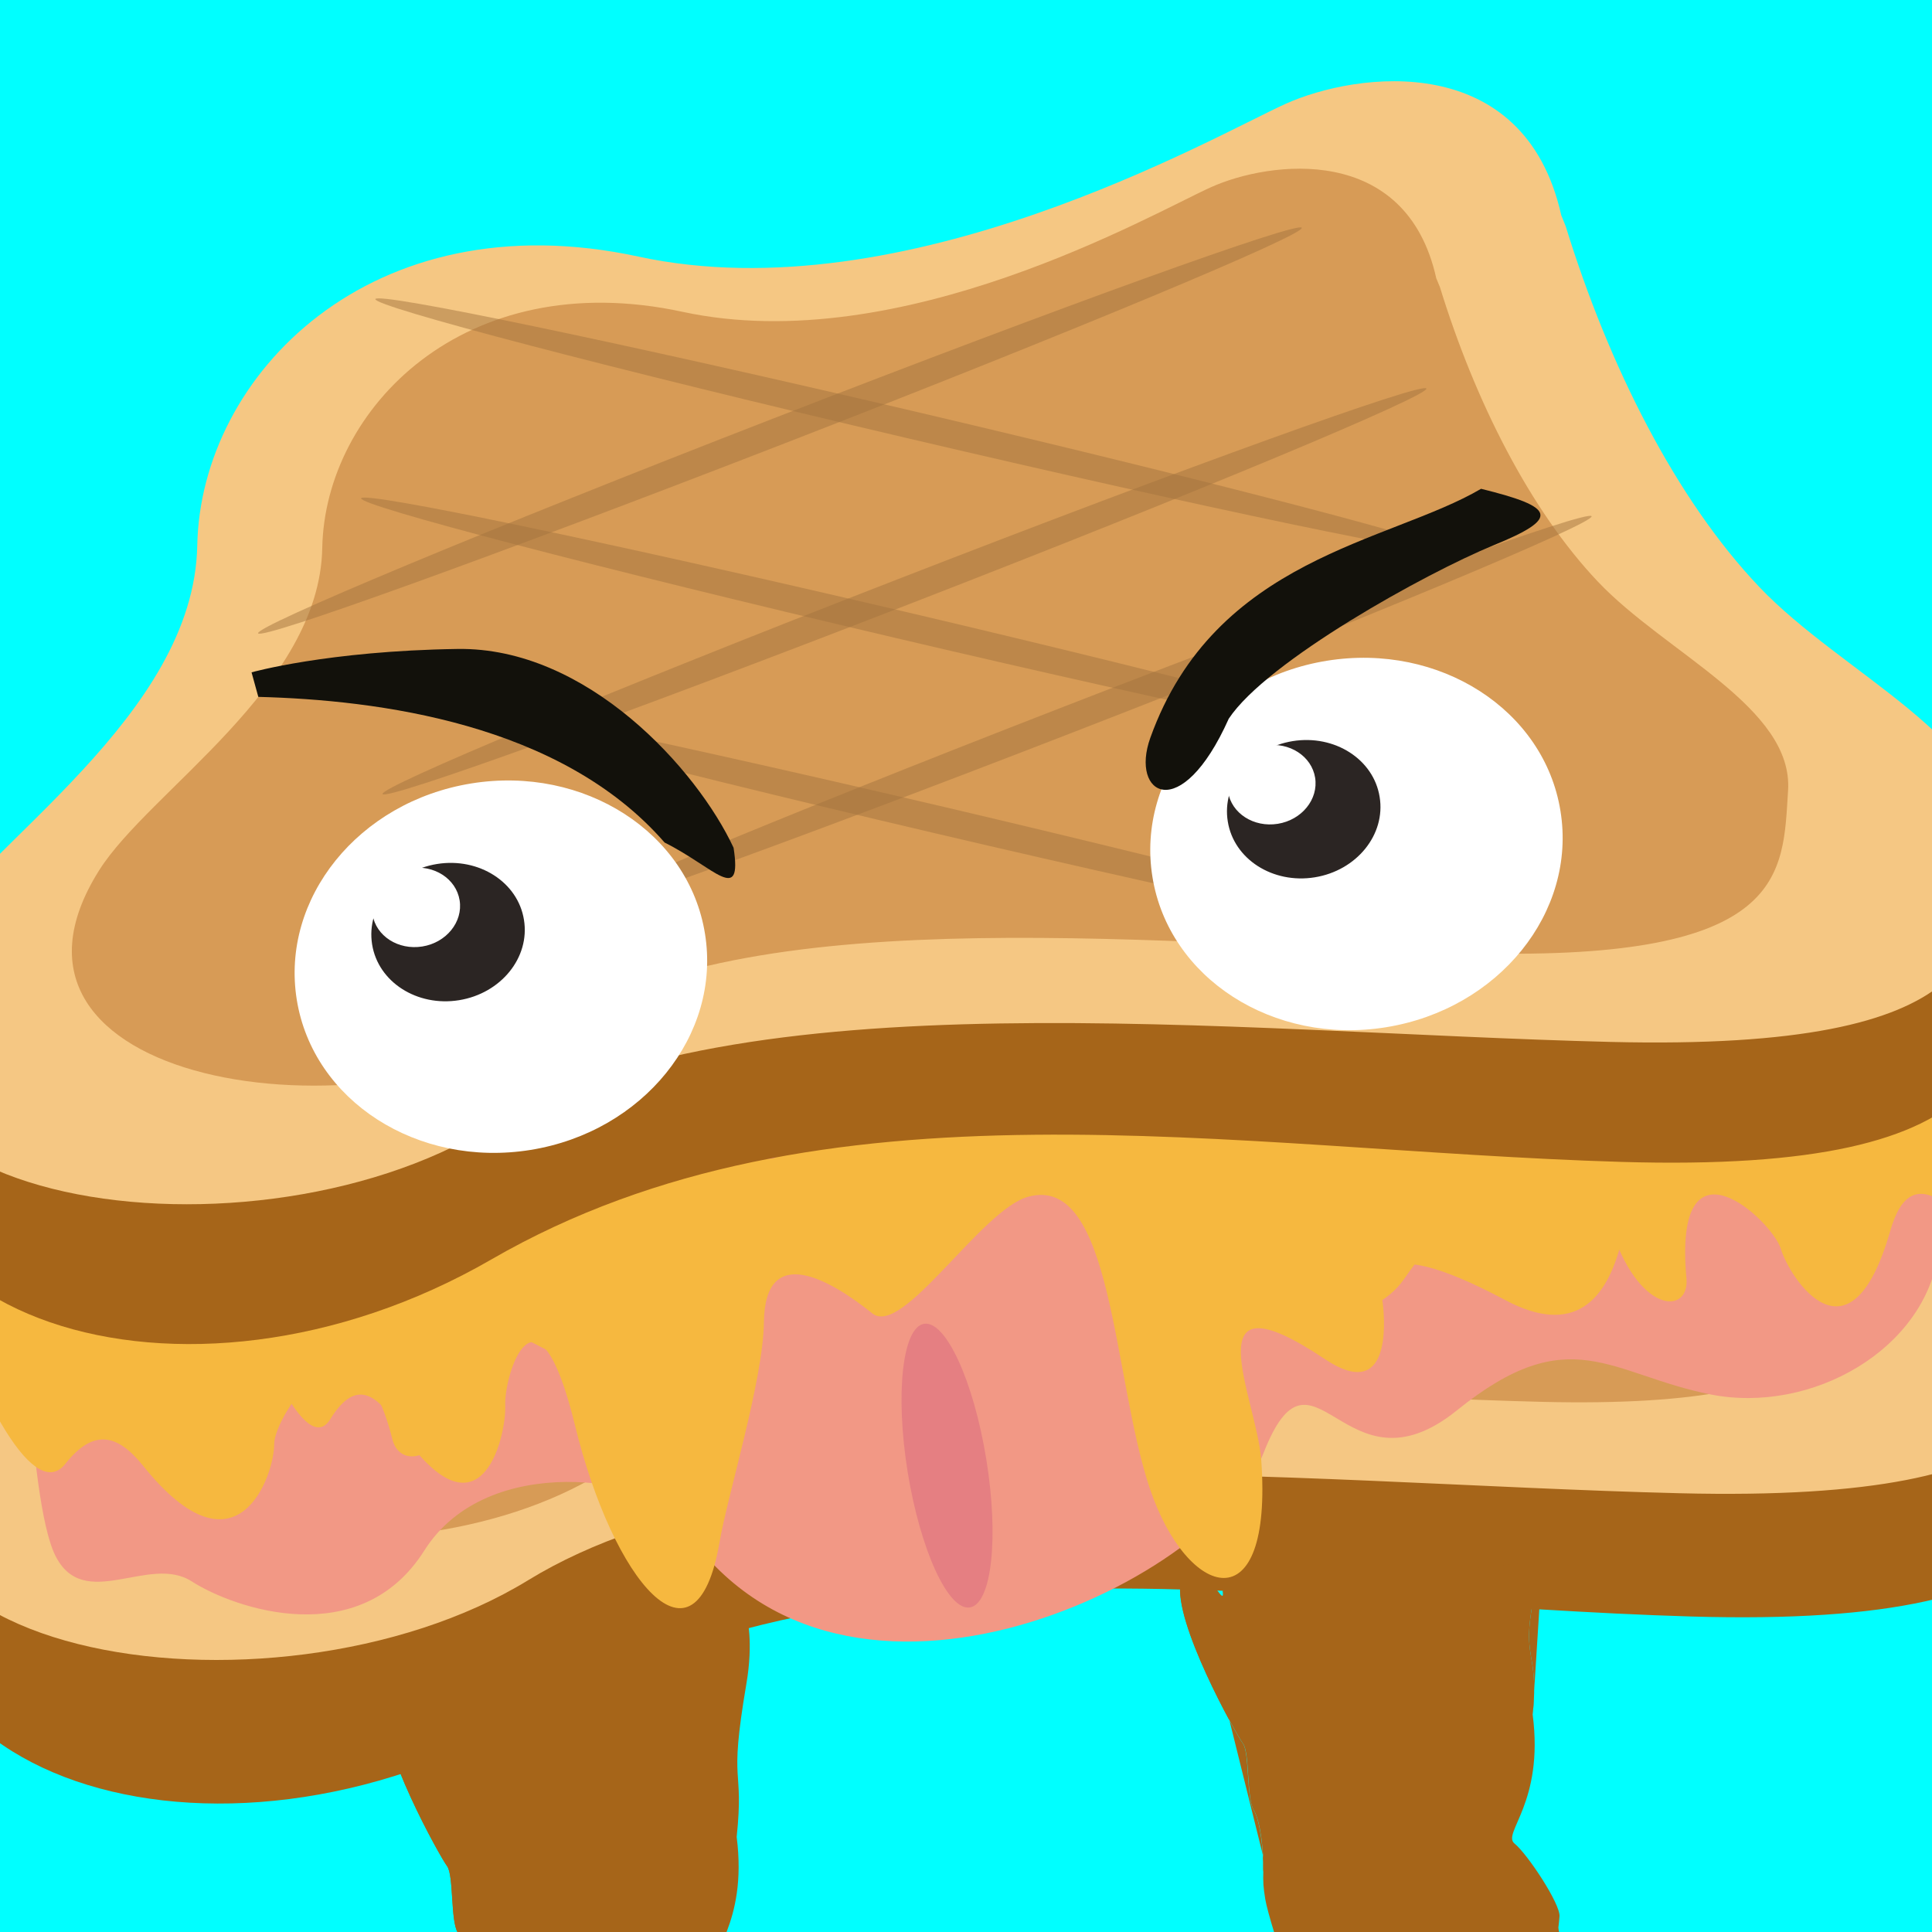 <?xml version="1.0" encoding="utf-8"?>
<!-- Generator: Adobe Illustrator 23.0.1, SVG Export Plug-In . SVG Version: 6.00 Build 0)  -->
<svg version="1.1" id="Calque_1" xmlns="http://www.w3.org/2000/svg" xmlns:xlink="http://www.w3.org/1999/xlink" x="0px" y="0px"
	 viewBox="0 0 100 100" style="enable-background:new 0 0 100 100;" xml:space="preserve">
<style type="text/css">
	.st0{fill:#00FFFF;}
	.st1{clip-path:url(#SVGID_2_);}
	.st2{fill:#A66519;}
	.st3{fill:#F5C783;}
	.st4{fill:#D79B56;}
	.st5{fill:#F29885;}
	.st6{fill:#F6B83F;}
	.st7{fill:#E57F82;}
	.st8{opacity:0.5;fill:#A5753E;enable-background:new    ;}
	.st9{fill:#FFFFFF;}
	.st10{fill:#2B2523;}
	.st11{fill:#12110B;}
</style>
<g>
	<rect class="st0" width="100" height="100"/>
	<g>
		<g>
			<defs>
				<rect id="SVGID_1_" width="100" height="100"/>
			</defs>
			<clipPath id="SVGID_2_">
				<use xlink:href="#SVGID_1_"  style="overflow:visible;"/>
			</clipPath>
			<g class="st1">
				<path class="st2" d="M84.91,38.15c2.37,7.81,6.07,15.27,10.6,20.17c4.53,4.9,11.32,4.86,12.22,10.46
					c1.47,9.12,0.57,15.5-20.19,14.89c-20.76-0.61-42.56-4.97-60.14,5.19C11.03,98.31-8.33,92.04-4.13,77.6
					c1.74-6,15.91-12.39,16.04-21.88c0.13-9.49,8.08-19.38,22.62-16.09c14.54,3.28,31.25-6.58,35.12-8.36
					c3.87-1.78,12.97-2.99,15.02,6.28L84.91,38.15z"/>
				<path class="st3" d="M84.57,33.87c2.29,7.44,5.88,14.54,10.3,19.2s12.74,8.19,12.39,13.62c-0.35,5.42,0.02,11.1-20.31,10.6
					c-20.33-0.5-46.38-3.61-59.61,4.5c-13.23,8.11-38.87,4-30.14-9.9c3.24-5.16,14.38-11.96,14.55-21.01s9.25-18.45,23.47-15.38
					c14.22,3.07,30.63-6.41,34.43-8.12c3.8-1.71,12.71-2.91,14.68,5.93L84.57,33.87z"/>
				<path class="st4" d="M77.88,37.1c1.87,6.07,4.8,11.88,8.41,15.68c3.61,3.8,10.4,6.69,10.12,11.12
					c-0.28,4.43,0.02,9.06-16.58,8.66c-16.6-0.41-37.88-2.95-48.69,3.67C20.34,82.86-0.6,79.49,6.54,68.15
					c2.65-4.21,11.74-9.77,11.88-17.16c0.14-7.4,7.56-15.07,19.17-12.56c11.61,2.51,25.01-5.23,28.12-6.63
					c3.1-1.4,10.38-2.37,11.99,4.84L77.88,37.1z"/>
				<path class="st5" d="M100.34,64.77c-0.66,5.07-6.56,8.43-11.78,7.41c-5.22-1.03-7.28-3.93-13.15,0.82
					c-5.88,4.74-7.43-4.43-10.03,2.26c-2.6,6.69-22.43,16.32-30.42,3.14c-1.1-1.75-9.69-3.39-13,1.86
					c-3.32,5.25-9.83,3.01-12.04,1.59c-2.21-1.42-5.58,1.64-7.06-1.34c-1.47-2.98-1.68-15.95-1.68-15.95l20.1-3.24l18.19-5.03
					l26.29-0.1l34.05-0.33"/>
				<path class="st6" d="M30.33,70.11c0.09-3.95,2.86-7.07,5.35-5.51c1.82,1.14,4.61,0.62,7.33-0.65c7.91-3.7,13.21-4.98,18.54-3.08
					c4.2,1.5,4.78-0.79,4.68-1.73c-0.1-0.94-24.04-2.42-15.66,0.92c8.39,3.34,4.12,1.63,4.08-2.62
					c-12.41,3.47-16.18,1.43-23.53,4.67c-7.35,3.24-31.7,0.92-35.4,0.85c3.39,10.6,6.2,14.66,7.66,12.81
					c1.46-1.85,2.71-1.54,4.02,0.09c4.91,6.12,6.8,0.44,6.79-1.1c-0.01-1.54,4.23-7.89,6.12-0.26c0.46,1.86,3.54,0.89,3.56-3.98
					C23.9,65.67,30.29,72.16,30.33,70.11z"/>
				<path class="st6" d="M75.23,57.46c0.96,0.48,1.91,0.82,2.83,1.06c11.09,2.82,23.33-8.62,25.23-10.45
					c0.39,11.09-0.65,15.77-2.33,14.43c-1.68-1.34-2.58-0.69-3.13,1.24c-2.09,7.25-5.21,2.38-5.65,0.91
					c-0.44-1.47-5.6-6.3-4.89,1.52c0.17,1.91-2.53,1.87-3.95-2.77c-1.42-4.64-4.57,3.4-5.2,1.46c-1.21-3.74-3.95-0.88-5.45,1.32
					c-1.67,2.45-5.98,2.48-6.59,1.71c-0.2-0.25-0.08-0.65,0.1-1.03C67.63,63.83,73.86,58.59,75.23,57.46z"/>
				<path class="st6" d="M45.15,67.98c-2.15-1.73-5.55-3.71-5.61,0.44c-0.04,3.04-1.88,8.95-2.3,11.42
					c-1.23,7.15-5.51,2.01-7.48-6.07c-1.97-8.08-3.68-2.63-3.61-1.01c0.06,1.62-1.32,7.54-5.67,0.92c-1.15-1.76-2.21-2.13-3.38-0.23
					c-1.16,1.9-3.67-2.48-6.89-13.78c3.1,0.2,23.65,3.51,29.71,0.35c6.06-3.16,34.16-1.67,44.47-4.89
					c0.19,4.48,0.69,15.98-6.48,12.16c-7.17-3.82-6.45-0.75-6.33,0.24c0.11,0.99,0.38,5.07-3,2.82c-6.97-4.66-3.54,2.01-3.3,5.2
					c0.63,8.61-3.84,7.23-5.77,1.48c-1.93-5.75-1.9-16.27-6.28-15.09C50.79,62.59,46.72,69.24,45.15,67.98z"/>
				<path class="st2" d="M81.36,15.87c2.3,7.59,5.91,14.85,10.32,19.62c4.41,4.76,11.01,4.72,11.89,10.17
					c1.43,8.87,0.55,15.08-19.64,14.48c-20.19-0.6-41.4-4.83-58.5,5.05C9.5,74.4-9.33,68.29-5.25,54.25
					c1.7-5.83,15.47-12.05,15.6-21.28s7.86-18.85,22-15.66c14.14,3.19,30.4-6.4,34.16-8.13c3.77-1.73,12.61-2.91,14.61,6.11
					L81.36,15.87z"/>
				<path class="st3" d="M81.04,11.71c2.23,7.24,5.72,14.15,10.02,18.67c4.3,4.53,12.39,7.97,12.05,13.24s0.02,10.79-19.75,10.31
					c-19.78-0.49-45.12-3.52-57.99,4.38s-37.81,3.89-29.31-9.63c3.16-5.02,13.98-11.63,14.15-20.44c0.16-8.81,9-17.95,22.83-14.96
					c13.83,2.99,29.8-6.23,33.49-7.9c3.7-1.67,12.36-2.83,14.28,5.76L81.04,11.71z"/>
				<path class="st4" d="M74.53,14.86c1.82,5.91,4.67,11.55,8.18,15.25c3.51,3.7,10.12,6.51,9.84,10.81s0.02,8.82-16.13,8.42
					c-16.15-0.4-36.84-2.87-47.35,3.57c-10.51,6.45-30.88,3.17-23.94-7.86c2.58-4.1,11.42-9.5,11.55-16.69
					c0.14-7.19,7.35-14.66,18.65-12.22c11.3,2.44,24.33-5.09,27.35-6.45c3.02-1.36,10.1-2.31,11.66,4.71L74.53,14.86z"/>
				<path class="st2" d="M67.68,105.35c0.08-2.23-0.81-6.66-0.92-7.3c-0.1-0.64-1.4-0.56-1.38-1.34c0.02-0.79-0.13-2.45-0.5-3.04
					c-0.37-0.59-0.2-2.96-0.55-3.43c-0.35-0.46-3.62-6.32-3.22-8.33c0.54-2.72,1.19,2.24,0.97,0.86"/>
				<path class="st2" d="M79.83,80.83c-1.44,5.44-0.1,4.06-0.5,7.91"/>
				<path class="st7" d="M46.98,76.19c0.66,4.05,2.1,7.19,3.22,7.01c1.13-0.18,1.51-3.61,0.85-7.67s-2.1-7.19-3.22-7.01
					C46.71,68.7,46.33,72.14,46.98,76.19z"/>
				<path class="st2" d="M70.1,123.44c-2.78,1.62-17.34,7.05-19.37,7.9c-3.18,0.9-7.28,4.16-1.29,6.31
					c1.25,1.49,3.67,2.13,4.88,0.64c1.27,0.7,3.51,1.12,4.32-0.11c1.3,0.89,5.03,0.68,5.75-1.12c0.61,1.07,1.7,1.54,2.96-0.48
					c2.34,0.14,4.73-1.15,7.33-2.09c2.6-0.94,2.21-1.53,5.72-1.31c3.8-0.61,5.35-3.59,5.36-7.1c0.01-3.51-5.11-26.3-5.11-26.3
					c-5.79,2.62-13.77,2.22-13.77,2.22c1.04,4.64,2.93,10.53,2.93,10.53C71.33,115.7,70.1,123.44,70.1,123.44z"/>
				<path class="st2" d="M79.83,80.83c-1.44,5.44-0.1,4.06-0.5,7.91c0.6,4.59-1.6,6.14-0.94,6.68c0.67,0.54,2.38,3.13,2.33,3.77
					c-0.05,0.79-0.36,2.31-0.06,2.39c-3.02,1.01-5.8,4.08-12.98,3.78c-1.62-4.86-2.08-6.42-2.19-7.06c-0.1-0.64-0.12-0.8-0.1-1.58
					c0.02-0.79-0.13-2.45-0.5-3.04c-0.37-0.59-0.2-2.96-0.55-3.43s-3.62-6.32-3.22-8.33c0.54-2.72,2.39,1.79,2.16,0.41"/>
				<path class="st2" d="M26.49,111.7c0.08-2.23-0.81-6.66-0.92-7.3c-0.1-0.64-1.4-0.56-1.38-1.34c0.02-0.79-0.13-2.45-0.5-3.04
					c-0.38-0.59-0.2-2.96-0.55-3.43c-0.35-0.46-3.62-6.32-3.22-8.33c0.54-2.72,1.79-0.71,1.57-2.09"/>
				<path class="st2" d="M21.49,86.17c0.22,1.38-1.03-0.63-1.57,2.09c-0.4,2.02,2.87,7.87,3.22,8.33c0.35,0.46,0.18,2.83,0.55,3.43
					c0.37,0.59,0.52,2.26,0.5,3.04c-0.02,0.78,0,0.95,0.1,1.58c0.1,0.64,0.57,2.2,2.19,7.06c7.18,0.31,9.96-2.77,12.98-3.78
					c-0.31-0.08,0.01-1.59,0.06-2.39c0.04-0.64-1.66-3.22-2.33-3.77c-0.67-0.54,1.53-2.09,0.94-6.68c0.4-3.84-0.44-2.39,0.5-7.91
					c0.38-2.21,0.03-3.47,0.03-3.47S23.59,85.82,21.49,86.17z"/>
				<path class="st8" d="M67.38,11.79c0.16,0.36-11.8,5.35-26.72,11.14s-27.14,10.21-27.3,9.85c-0.16-0.36,11.8-5.35,26.72-11.14
					C55,15.84,67.22,11.43,67.38,11.79z"/>
				<path class="st8" d="M73.83,20.11c0.16,0.36-11.8,5.35-26.72,11.14S19.96,41.46,19.8,41.1c-0.16-0.36,11.8-5.35,26.72-11.14
					C61.44,24.16,73.67,19.75,73.83,20.11z"/>
				<path class="st8" d="M82.38,26.72c0.16,0.36-11.8,5.35-26.72,11.14s-27.14,10.21-27.3,9.85c-0.16-0.36,11.8-5.35,26.72-11.14
					C70,30.77,82.22,26.36,82.38,26.72z"/>
				<path class="st8" d="M75.19,28.57c-0.12,0.38-12.7-2.25-28.1-5.86c-15.4-3.61-27.78-6.85-27.66-7.23
					c0.12-0.38,12.7,2.25,28.1,5.86C62.93,24.96,75.31,28.19,75.19,28.57z"/>
				<path class="st8" d="M74.45,38.88c-0.12,0.38-12.7-2.24-28.1-5.86s-27.78-6.85-27.66-7.23s12.7,2.25,28.1,5.86
					C62.19,35.27,74.57,38.51,74.45,38.88z"/>
				<path class="st8" d="M76.5,48.99c-0.12,0.38-12.7-2.25-28.1-5.86C33,39.52,20.62,36.28,20.74,35.9
					c0.12-0.38,12.7,2.25,28.1,5.86C64.24,45.38,76.62,48.61,76.5,48.99z"/>
				<path class="st9" d="M59.65,45.39c0.84,5.24,6.26,8.72,12.09,7.78c5.83-0.94,9.88-5.95,9.03-11.19
					c-0.84-5.24-6.26-8.72-12.09-7.78C62.84,35.14,58.8,40.15,59.65,45.39z"/>
				<path class="st10" d="M63.55,42.52c0.31,1.95,2.33,3.24,4.5,2.89s3.68-2.21,3.36-4.16c-0.31-1.95-2.33-3.24-4.5-2.89
					C64.74,38.71,63.23,40.57,63.55,42.52z"/>
				<path class="st9" d="M63.56,40.98c0.18,1.12,1.33,1.86,2.58,1.66c1.24-0.2,2.11-1.27,1.93-2.39c-0.18-1.11-1.33-1.86-2.58-1.66
					C64.25,38.79,63.39,39.86,63.56,40.98z"/>
				<path class="st9" d="M15.36,51.74c0.84,5.24,6.26,8.72,12.1,7.78c5.83-0.94,9.88-5.95,9.03-11.19
					c-0.84-5.24-6.26-8.72-12.09-7.78C18.56,41.49,14.52,46.5,15.36,51.74z"/>
				<path class="st10" d="M19.26,48.88c0.31,1.95,2.33,3.24,4.5,2.89s3.68-2.21,3.36-4.16c-0.31-1.95-2.33-3.24-4.5-2.89
					C20.45,45.07,18.95,46.93,19.26,48.88z"/>
				<path class="st9" d="M19.28,47.33c0.18,1.12,1.33,1.86,2.58,1.66c1.24-0.2,2.11-1.27,1.93-2.39c-0.18-1.12-1.33-1.86-2.58-1.66
					C19.96,45.15,19.1,46.21,19.28,47.33z"/>
				<path class="st11" d="M37.97,43.88c-1.88-4.04-7.58-10.4-14.3-10.29c-6.72,0.1-10.65,1.21-10.65,1.21
					c0.35,1.27,0.35,1.27,0.35,1.27c6.17,0.16,15.65,1.36,21.03,7.54C36.97,44.89,38.43,46.87,37.97,43.88z"/>
				<path class="st11" d="M76.66,25.3c-4.73,2.78-13.77,3.55-17.12,12.89c-1.06,2.95,1.58,4.55,4.06-0.99
					c1.98-2.99,10.21-7.54,13.69-8.97C80.77,26.81,80.51,26.25,76.66,25.3z"/>
			</g>
		</g>
	</g>
</g>
</svg>
